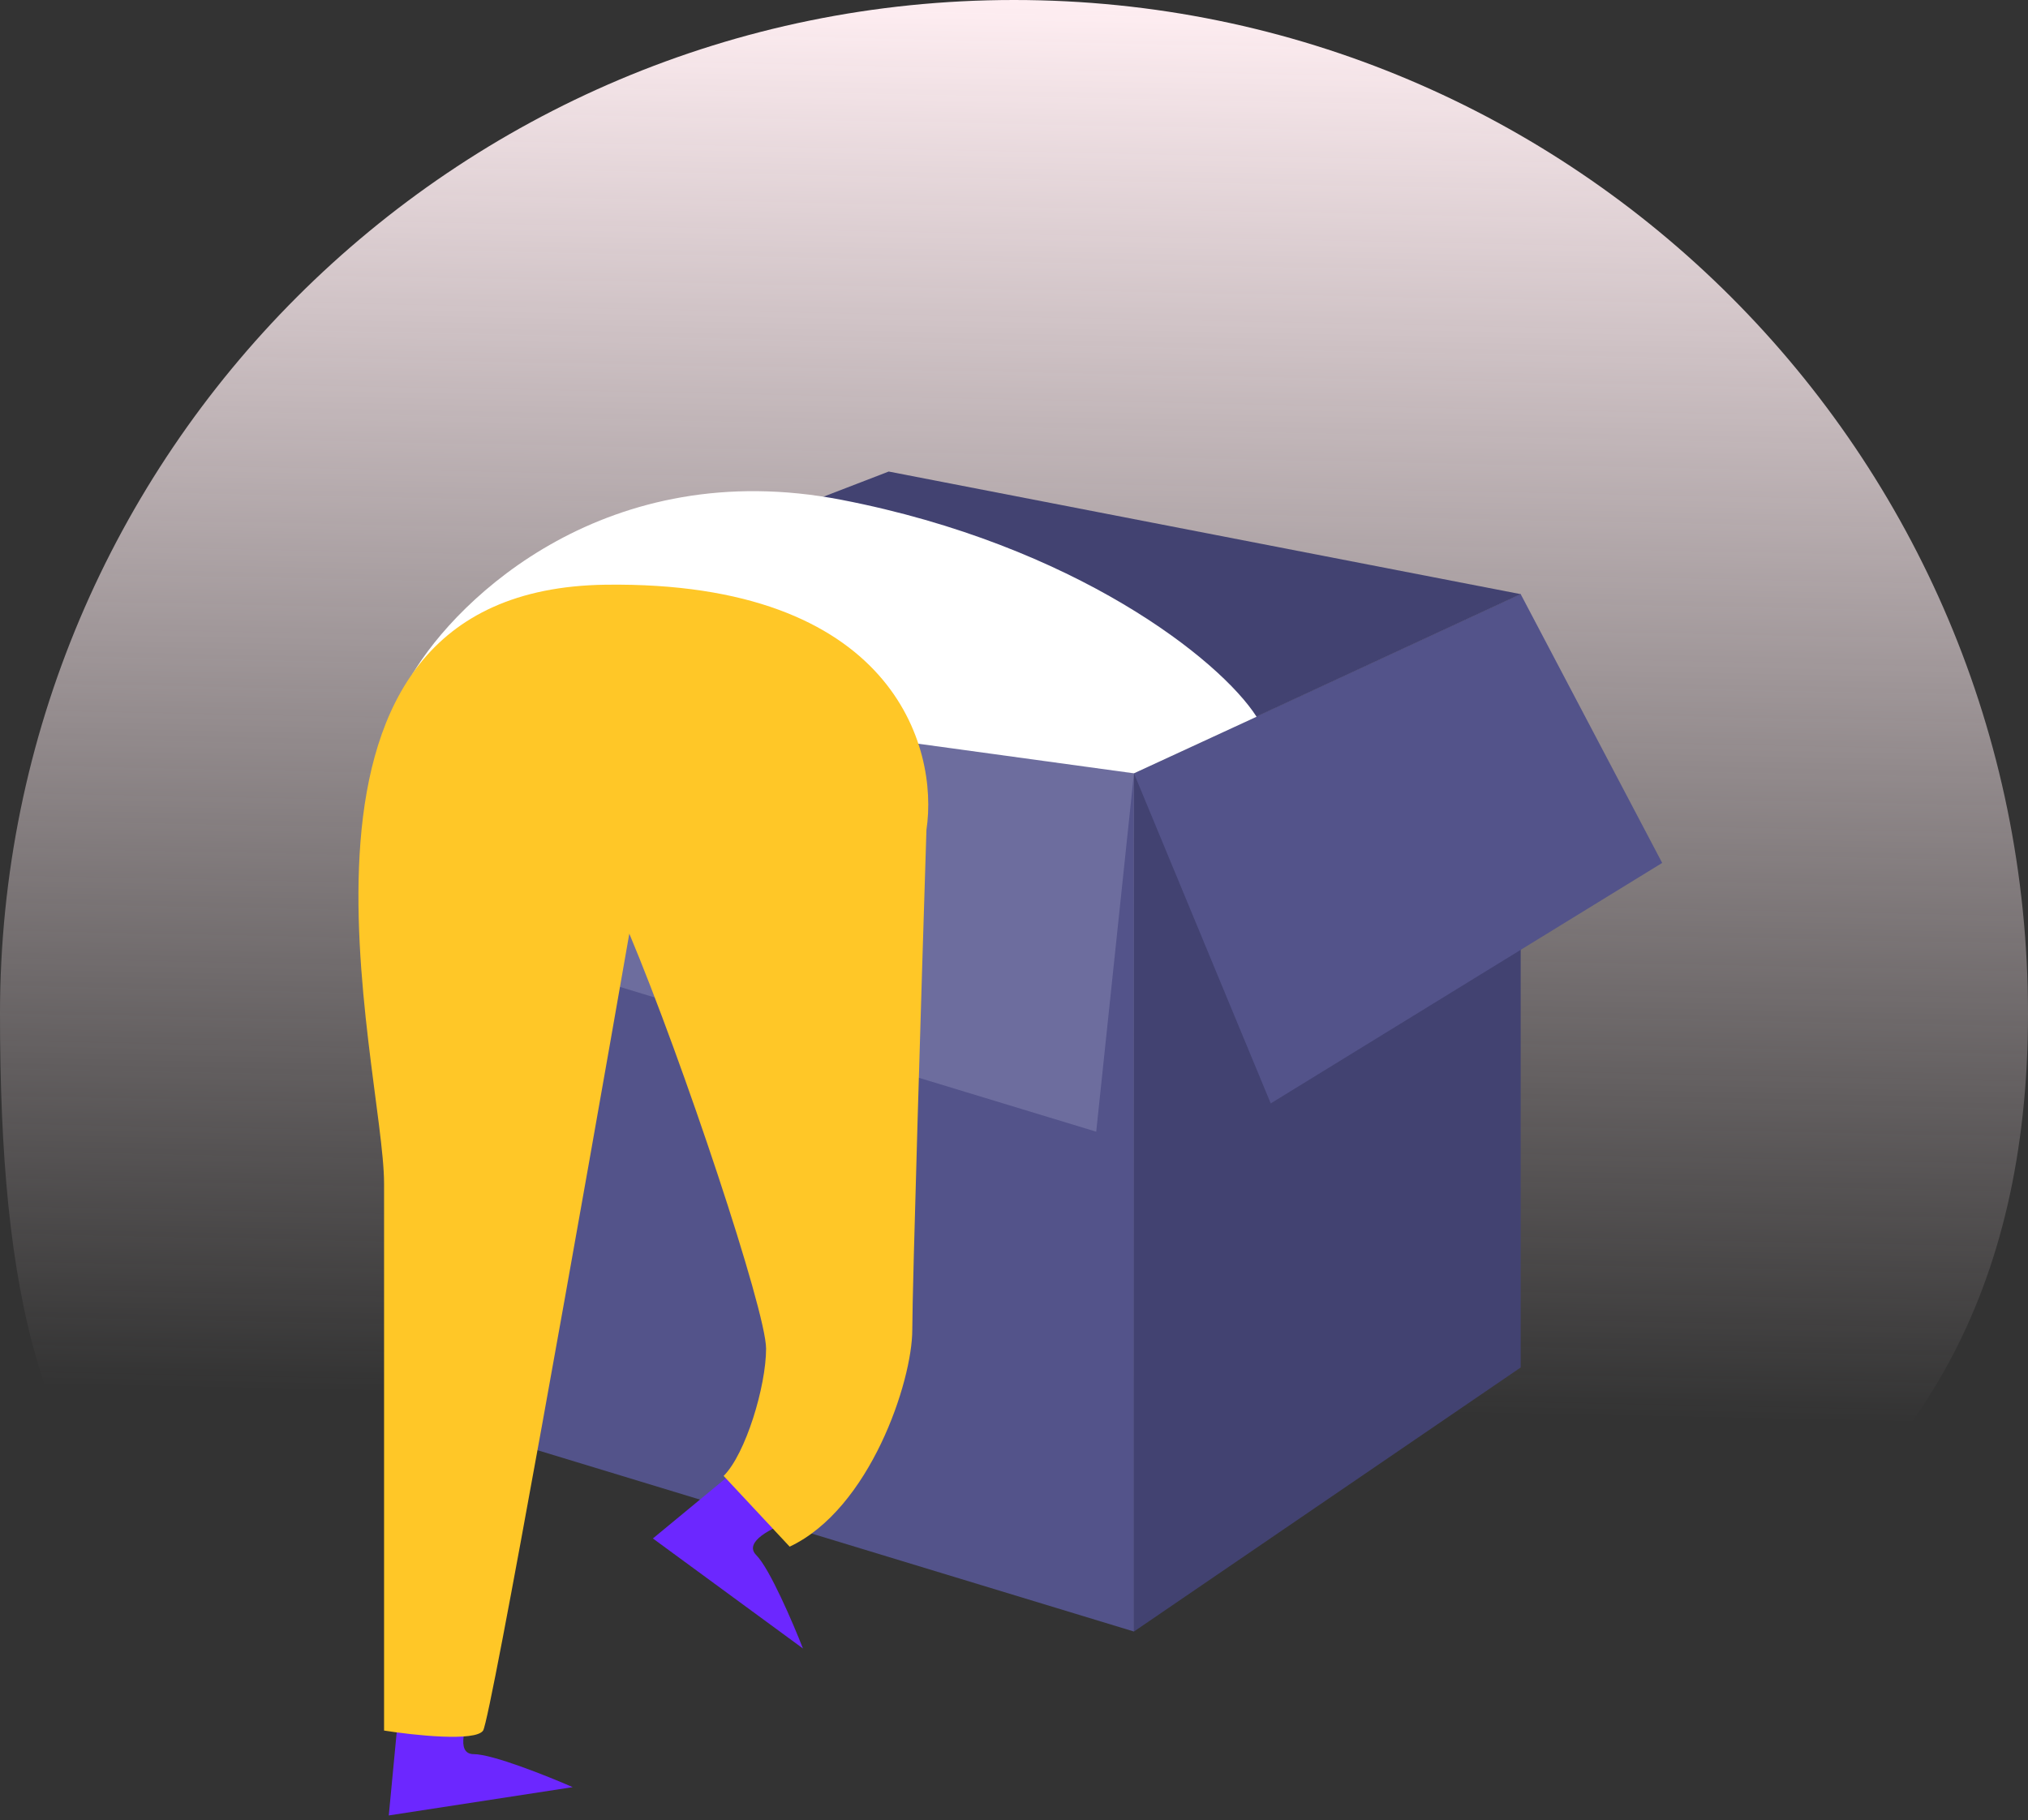 <svg width="215" height="193" viewBox="0 0 215 193" fill="none" xmlns="http://www.w3.org/2000/svg">
<rect x="0" y="0" width="215" height="193" fill="#333333" stroke="none"/>
<path d="M215 107.5C215 166.871 166.871 184.5 107.5 184.5C16.621 184.5 0 166.871 0 107.5C0 48.129 48.129 0 107.5 0C166.871 0 215 48.129 215 107.5Z" fill="url(#paint0_linear_136_4259)"/>
<path d="M120.217 82L161.217 63V145L120.217 173V82Z" fill="#424271"/>
<path d="M120.217 82L161.217 63L176.217 91.5L134.717 117L120.217 82Z" fill="#53538A"/>
<path d="M120.217 82L46.217 68.5V150.5L120.217 173V82Z" fill="#53538A"/>
<path d="M120.217 82L46.217 68.5L42.217 97.5L116.217 120L120.217 82Z" fill="#6D6D9E"/>
<path d="M120.217 82L46.217 68.5L94.217 50L161.217 63L120.217 82Z" fill="#424271"/>
<path d="M41.217 192.5L42.217 182L50.217 181C49.383 182.667 48.217 186 50.217 186C52.217 186 58.05 188.333 60.717 189.5L41.217 192.5Z" fill="#6C27FF"/>
<path d="M69.217 163.132L77.349 156.414L83.713 161.364C81.945 161.953 78.763 163.485 80.177 164.899C81.591 166.314 84.066 172.088 85.127 174.799L69.217 163.132Z" fill="#6C27FF"/>
<path d="M89.217 53C64.417 48.2 48.55 63.333 43.717 71.5L120.217 82L133.217 76C129.383 70 114.017 57.8 89.217 53Z" fill="white"/>
<path d="M40.717 125.5V183.5C43.883 184 50.417 184.7 51.217 183.5C52.017 182.3 61.883 126.667 66.717 99C72.383 112.5 81.217 139 81.217 143C81.217 147 79.05 154.167 76.717 156.5L83.717 164C92.217 160 96.717 146.5 96.717 141C96.717 136.6 97.717 103.833 98.217 88C99.55 79.166 94.617 61.6 64.216 62C26.216 62.5 40.717 113 40.717 125.5Z" fill="#FFC727"/>
<defs>
<linearGradient id="paint0_linear_136_4259" x1="107.5" y1="-2.22027e-06" x2="104.5" y2="149" gradientUnits="userSpaceOnUse">
<stop stop-color="#FFEEF2"/>
<stop offset="1" stop-color="#FFEEF2" stop-opacity="0"/>
</linearGradient>
</defs>
</svg>
